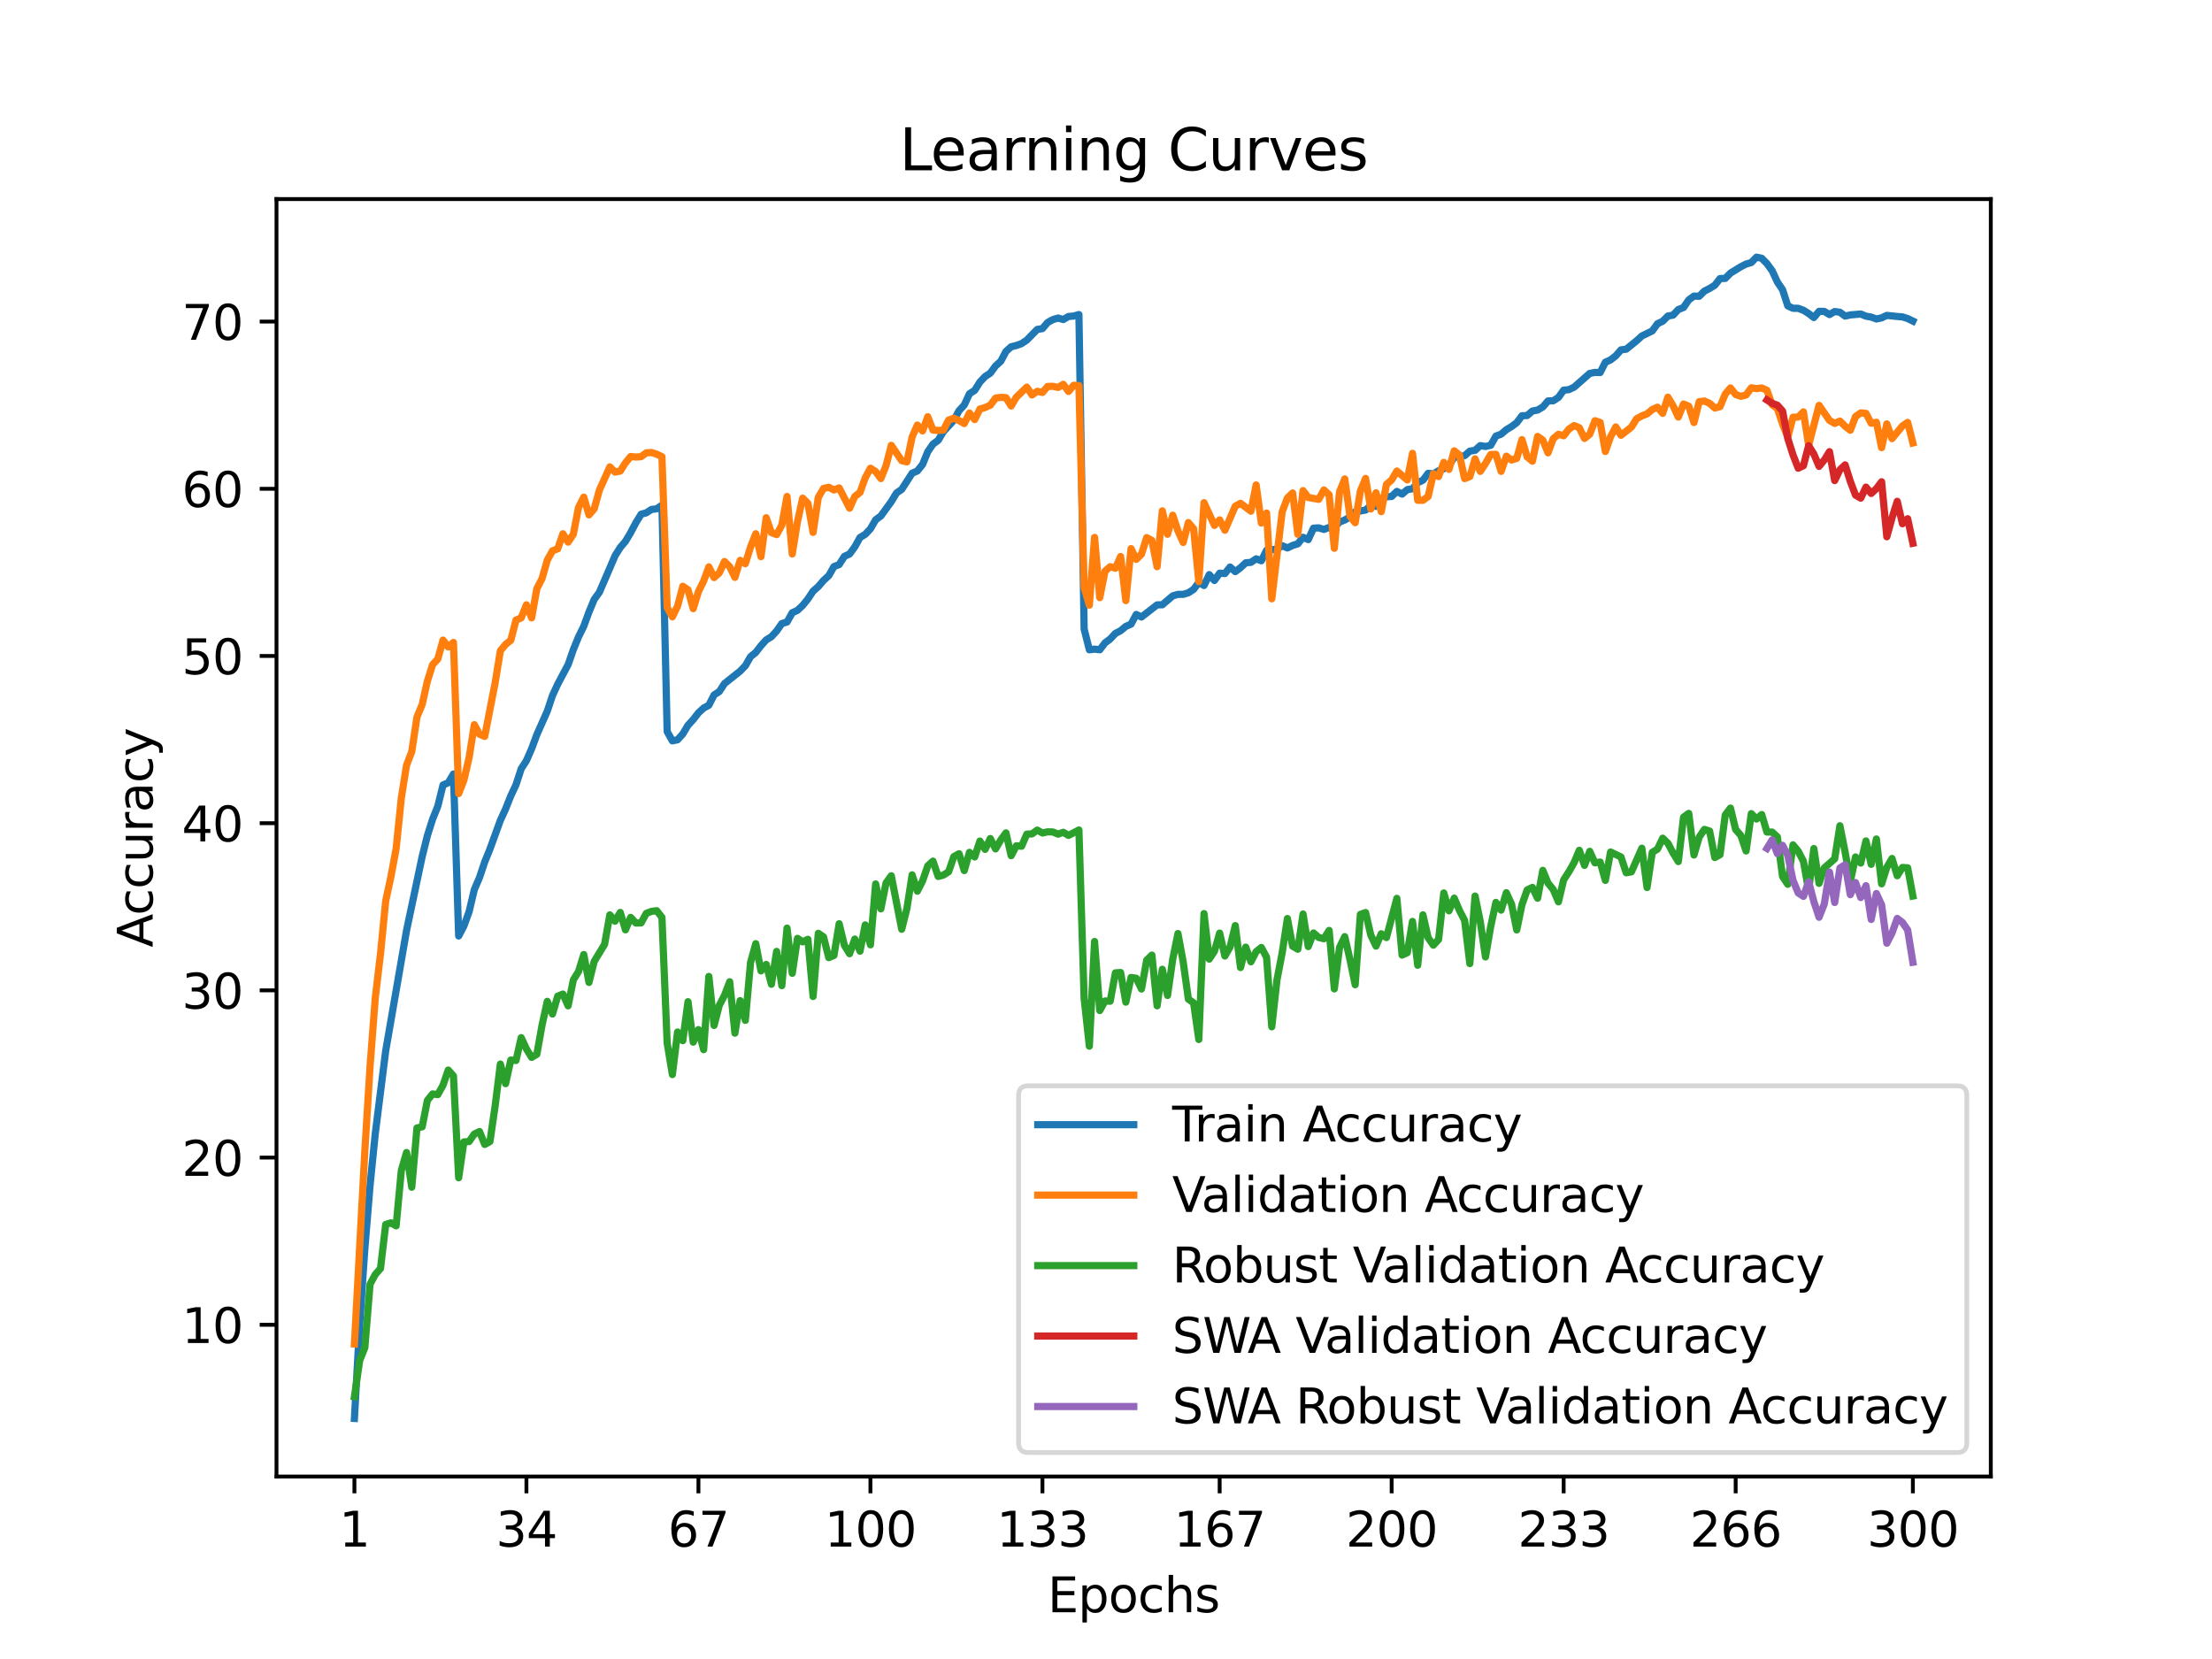 <?xml version="1.0" encoding="utf-8" standalone="no"?>
<!DOCTYPE svg PUBLIC "-//W3C//DTD SVG 1.1//EN"
  "http://www.w3.org/Graphics/SVG/1.1/DTD/svg11.dtd">
<svg xmlns:xlink="http://www.w3.org/1999/xlink" width="460.8pt" height="345.6pt" viewBox="0 0 460.8 345.6" xmlns="http://www.w3.org/2000/svg" version="1.1">
 <defs>
  <style type="text/css">*{stroke-linejoin: round; stroke-linecap: butt}</style>
 </defs>
 <g id="figure_1">
  <g id="patch_1">
   <path d="M 0 345.6 
L 460.8 345.6 
L 460.8 0 
L 0 0 
z
" style="fill: #ffffff"/>
  </g>
  <g id="axes_1">
   <g id="patch_2">
    <path d="M 57.6 307.584 
L 414.72 307.584 
L 414.72 41.472 
L 57.6 41.472 
z
" style="fill: #ffffff"/>
   </g>
   <g id="matplotlib.axis_1">
    <g id="xtick_1">
     <g id="line2d_1">
      <defs>
       <path id="mb202929464" d="M 0 0 
L 0 3.5 
" style="stroke: #000000; stroke-width: 0.8"/>
      </defs>
      <g>
       <use xlink:href="#mb202929464" x="73.833" y="307.584" style="stroke: #000000; stroke-width: 0.8"/>
      </g>
     </g>
     <g id="text_1">
      <!-- 1 -->
      <g transform="translate(70.651 322.182) scale(0.1 -0.1)">
       <defs>
        <path id="DejaVuSans-31" d="M 794 531 
L 1825 531 
L 1825 4091 
L 703 3866 
L 703 4441 
L 1819 4666 
L 2450 4666 
L 2450 531 
L 3481 531 
L 3481 0 
L 794 0 
L 794 531 
z
" transform="scale(0.016)"/>
       </defs>
       <use xlink:href="#DejaVuSans-31"/>
      </g>
     </g>
    </g>
    <g id="xtick_2">
     <g id="line2d_2">
      <g>
       <use xlink:href="#mb202929464" x="109.664" y="307.584" style="stroke: #000000; stroke-width: 0.8"/>
      </g>
     </g>
     <g id="text_2">
      <!-- 34 -->
      <g transform="translate(103.302 322.182) scale(0.1 -0.1)">
       <defs>
        <path id="DejaVuSans-33" d="M 2597 2516 
Q 3050 2419 3304 2112 
Q 3559 1806 3559 1356 
Q 3559 666 3084 287 
Q 2609 -91 1734 -91 
Q 1441 -91 1130 -33 
Q 819 25 488 141 
L 488 750 
Q 750 597 1062 519 
Q 1375 441 1716 441 
Q 2309 441 2620 675 
Q 2931 909 2931 1356 
Q 2931 1769 2642 2001 
Q 2353 2234 1838 2234 
L 1294 2234 
L 1294 2753 
L 1863 2753 
Q 2328 2753 2575 2939 
Q 2822 3125 2822 3475 
Q 2822 3834 2567 4026 
Q 2313 4219 1838 4219 
Q 1578 4219 1281 4162 
Q 984 4106 628 3988 
L 628 4550 
Q 988 4650 1302 4700 
Q 1616 4750 1894 4750 
Q 2613 4750 3031 4423 
Q 3450 4097 3450 3541 
Q 3450 3153 3228 2886 
Q 3006 2619 2597 2516 
z
" transform="scale(0.016)"/>
        <path id="DejaVuSans-34" d="M 2419 4116 
L 825 1625 
L 2419 1625 
L 2419 4116 
z
M 2253 4666 
L 3047 4666 
L 3047 1625 
L 3713 1625 
L 3713 1100 
L 3047 1100 
L 3047 0 
L 2419 0 
L 2419 1100 
L 313 1100 
L 313 1709 
L 2253 4666 
z
" transform="scale(0.016)"/>
       </defs>
       <use xlink:href="#DejaVuSans-33"/>
       <use xlink:href="#DejaVuSans-34" x="63.623"/>
      </g>
     </g>
    </g>
    <g id="xtick_3">
     <g id="line2d_3">
      <g>
       <use xlink:href="#mb202929464" x="145.496" y="307.584" style="stroke: #000000; stroke-width: 0.8"/>
      </g>
     </g>
     <g id="text_3">
      <!-- 67 -->
      <g transform="translate(139.133 322.182) scale(0.1 -0.1)">
       <defs>
        <path id="DejaVuSans-36" d="M 2113 2584 
Q 1688 2584 1439 2293 
Q 1191 2003 1191 1497 
Q 1191 994 1439 701 
Q 1688 409 2113 409 
Q 2538 409 2786 701 
Q 3034 994 3034 1497 
Q 3034 2003 2786 2293 
Q 2538 2584 2113 2584 
z
M 3366 4563 
L 3366 3988 
Q 3128 4100 2886 4159 
Q 2644 4219 2406 4219 
Q 1781 4219 1451 3797 
Q 1122 3375 1075 2522 
Q 1259 2794 1537 2939 
Q 1816 3084 2150 3084 
Q 2853 3084 3261 2657 
Q 3669 2231 3669 1497 
Q 3669 778 3244 343 
Q 2819 -91 2113 -91 
Q 1303 -91 875 529 
Q 447 1150 447 2328 
Q 447 3434 972 4092 
Q 1497 4750 2381 4750 
Q 2619 4750 2861 4703 
Q 3103 4656 3366 4563 
z
" transform="scale(0.016)"/>
        <path id="DejaVuSans-37" d="M 525 4666 
L 3525 4666 
L 3525 4397 
L 1831 0 
L 1172 0 
L 2766 4134 
L 525 4134 
L 525 4666 
z
" transform="scale(0.016)"/>
       </defs>
       <use xlink:href="#DejaVuSans-36"/>
       <use xlink:href="#DejaVuSans-37" x="63.623"/>
      </g>
     </g>
    </g>
    <g id="xtick_4">
     <g id="line2d_4">
      <g>
       <use xlink:href="#mb202929464" x="181.327" y="307.584" style="stroke: #000000; stroke-width: 0.8"/>
      </g>
     </g>
     <g id="text_4">
      <!-- 100 -->
      <g transform="translate(171.783 322.182) scale(0.1 -0.1)">
       <defs>
        <path id="DejaVuSans-30" d="M 2034 4250 
Q 1547 4250 1301 3770 
Q 1056 3291 1056 2328 
Q 1056 1369 1301 889 
Q 1547 409 2034 409 
Q 2525 409 2770 889 
Q 3016 1369 3016 2328 
Q 3016 3291 2770 3770 
Q 2525 4250 2034 4250 
z
M 2034 4750 
Q 2819 4750 3233 4129 
Q 3647 3509 3647 2328 
Q 3647 1150 3233 529 
Q 2819 -91 2034 -91 
Q 1250 -91 836 529 
Q 422 1150 422 2328 
Q 422 3509 836 4129 
Q 1250 4750 2034 4750 
z
" transform="scale(0.016)"/>
       </defs>
       <use xlink:href="#DejaVuSans-31"/>
       <use xlink:href="#DejaVuSans-30" x="63.623"/>
       <use xlink:href="#DejaVuSans-30" x="127.246"/>
      </g>
     </g>
    </g>
    <g id="xtick_5">
     <g id="line2d_5">
      <g>
       <use xlink:href="#mb202929464" x="217.158" y="307.584" style="stroke: #000000; stroke-width: 0.8"/>
      </g>
     </g>
     <g id="text_5">
      <!-- 133 -->
      <g transform="translate(207.615 322.182) scale(0.1 -0.1)">
       <use xlink:href="#DejaVuSans-31"/>
       <use xlink:href="#DejaVuSans-33" x="63.623"/>
       <use xlink:href="#DejaVuSans-33" x="127.246"/>
      </g>
     </g>
    </g>
    <g id="xtick_6">
     <g id="line2d_6">
      <g>
       <use xlink:href="#mb202929464" x="254.076" y="307.584" style="stroke: #000000; stroke-width: 0.8"/>
      </g>
     </g>
     <g id="text_6">
      <!-- 167 -->
      <g transform="translate(244.532 322.182) scale(0.1 -0.1)">
       <use xlink:href="#DejaVuSans-31"/>
       <use xlink:href="#DejaVuSans-36" x="63.623"/>
       <use xlink:href="#DejaVuSans-37" x="127.246"/>
      </g>
     </g>
    </g>
    <g id="xtick_7">
     <g id="line2d_7">
      <g>
       <use xlink:href="#mb202929464" x="289.907" y="307.584" style="stroke: #000000; stroke-width: 0.8"/>
      </g>
     </g>
     <g id="text_7">
      <!-- 200 -->
      <g transform="translate(280.363 322.182) scale(0.1 -0.1)">
       <defs>
        <path id="DejaVuSans-32" d="M 1228 531 
L 3431 531 
L 3431 0 
L 469 0 
L 469 531 
Q 828 903 1448 1529 
Q 2069 2156 2228 2338 
Q 2531 2678 2651 2914 
Q 2772 3150 2772 3378 
Q 2772 3750 2511 3984 
Q 2250 4219 1831 4219 
Q 1534 4219 1204 4116 
Q 875 4013 500 3803 
L 500 4441 
Q 881 4594 1212 4672 
Q 1544 4750 1819 4750 
Q 2544 4750 2975 4387 
Q 3406 4025 3406 3419 
Q 3406 3131 3298 2873 
Q 3191 2616 2906 2266 
Q 2828 2175 2409 1742 
Q 1991 1309 1228 531 
z
" transform="scale(0.016)"/>
       </defs>
       <use xlink:href="#DejaVuSans-32"/>
       <use xlink:href="#DejaVuSans-30" x="63.623"/>
       <use xlink:href="#DejaVuSans-30" x="127.246"/>
      </g>
     </g>
    </g>
    <g id="xtick_8">
     <g id="line2d_8">
      <g>
       <use xlink:href="#mb202929464" x="325.739" y="307.584" style="stroke: #000000; stroke-width: 0.8"/>
      </g>
     </g>
     <g id="text_8">
      <!-- 233 -->
      <g transform="translate(316.195 322.182) scale(0.1 -0.1)">
       <use xlink:href="#DejaVuSans-32"/>
       <use xlink:href="#DejaVuSans-33" x="63.623"/>
       <use xlink:href="#DejaVuSans-33" x="127.246"/>
      </g>
     </g>
    </g>
    <g id="xtick_9">
     <g id="line2d_9">
      <g>
       <use xlink:href="#mb202929464" x="361.57" y="307.584" style="stroke: #000000; stroke-width: 0.8"/>
      </g>
     </g>
     <g id="text_9">
      <!-- 266 -->
      <g transform="translate(352.026 322.182) scale(0.1 -0.1)">
       <use xlink:href="#DejaVuSans-32"/>
       <use xlink:href="#DejaVuSans-36" x="63.623"/>
       <use xlink:href="#DejaVuSans-36" x="127.246"/>
      </g>
     </g>
    </g>
    <g id="xtick_10">
     <g id="line2d_10">
      <g>
       <use xlink:href="#mb202929464" x="398.487" y="307.584" style="stroke: #000000; stroke-width: 0.8"/>
      </g>
     </g>
     <g id="text_10">
      <!-- 300 -->
      <g transform="translate(388.944 322.182) scale(0.1 -0.1)">
       <use xlink:href="#DejaVuSans-33"/>
       <use xlink:href="#DejaVuSans-30" x="63.623"/>
       <use xlink:href="#DejaVuSans-30" x="127.246"/>
      </g>
     </g>
    </g>
    <g id="text_11">
     <!-- Epochs -->
     <g transform="translate(218.244 335.861) scale(0.1 -0.1)">
      <defs>
       <path id="DejaVuSans-45" d="M 628 4666 
L 3578 4666 
L 3578 4134 
L 1259 4134 
L 1259 2753 
L 3481 2753 
L 3481 2222 
L 1259 2222 
L 1259 531 
L 3634 531 
L 3634 0 
L 628 0 
L 628 4666 
z
" transform="scale(0.016)"/>
       <path id="DejaVuSans-70" d="M 1159 525 
L 1159 -1331 
L 581 -1331 
L 581 3500 
L 1159 3500 
L 1159 2969 
Q 1341 3281 1617 3432 
Q 1894 3584 2278 3584 
Q 2916 3584 3314 3078 
Q 3713 2572 3713 1747 
Q 3713 922 3314 415 
Q 2916 -91 2278 -91 
Q 1894 -91 1617 61 
Q 1341 213 1159 525 
z
M 3116 1747 
Q 3116 2381 2855 2742 
Q 2594 3103 2138 3103 
Q 1681 3103 1420 2742 
Q 1159 2381 1159 1747 
Q 1159 1113 1420 752 
Q 1681 391 2138 391 
Q 2594 391 2855 752 
Q 3116 1113 3116 1747 
z
" transform="scale(0.016)"/>
       <path id="DejaVuSans-6f" d="M 1959 3097 
Q 1497 3097 1228 2736 
Q 959 2375 959 1747 
Q 959 1119 1226 758 
Q 1494 397 1959 397 
Q 2419 397 2687 759 
Q 2956 1122 2956 1747 
Q 2956 2369 2687 2733 
Q 2419 3097 1959 3097 
z
M 1959 3584 
Q 2709 3584 3137 3096 
Q 3566 2609 3566 1747 
Q 3566 888 3137 398 
Q 2709 -91 1959 -91 
Q 1206 -91 779 398 
Q 353 888 353 1747 
Q 353 2609 779 3096 
Q 1206 3584 1959 3584 
z
" transform="scale(0.016)"/>
       <path id="DejaVuSans-63" d="M 3122 3366 
L 3122 2828 
Q 2878 2963 2633 3030 
Q 2388 3097 2138 3097 
Q 1578 3097 1268 2742 
Q 959 2388 959 1747 
Q 959 1106 1268 751 
Q 1578 397 2138 397 
Q 2388 397 2633 464 
Q 2878 531 3122 666 
L 3122 134 
Q 2881 22 2623 -34 
Q 2366 -91 2075 -91 
Q 1284 -91 818 406 
Q 353 903 353 1747 
Q 353 2603 823 3093 
Q 1294 3584 2113 3584 
Q 2378 3584 2631 3529 
Q 2884 3475 3122 3366 
z
" transform="scale(0.016)"/>
       <path id="DejaVuSans-68" d="M 3513 2113 
L 3513 0 
L 2938 0 
L 2938 2094 
Q 2938 2591 2744 2837 
Q 2550 3084 2163 3084 
Q 1697 3084 1428 2787 
Q 1159 2491 1159 1978 
L 1159 0 
L 581 0 
L 581 4863 
L 1159 4863 
L 1159 2956 
Q 1366 3272 1645 3428 
Q 1925 3584 2291 3584 
Q 2894 3584 3203 3211 
Q 3513 2838 3513 2113 
z
" transform="scale(0.016)"/>
       <path id="DejaVuSans-73" d="M 2834 3397 
L 2834 2853 
Q 2591 2978 2328 3040 
Q 2066 3103 1784 3103 
Q 1356 3103 1142 2972 
Q 928 2841 928 2578 
Q 928 2378 1081 2264 
Q 1234 2150 1697 2047 
L 1894 2003 
Q 2506 1872 2764 1633 
Q 3022 1394 3022 966 
Q 3022 478 2636 193 
Q 2250 -91 1575 -91 
Q 1294 -91 989 -36 
Q 684 19 347 128 
L 347 722 
Q 666 556 975 473 
Q 1284 391 1588 391 
Q 1994 391 2212 530 
Q 2431 669 2431 922 
Q 2431 1156 2273 1281 
Q 2116 1406 1581 1522 
L 1381 1569 
Q 847 1681 609 1914 
Q 372 2147 372 2553 
Q 372 3047 722 3315 
Q 1072 3584 1716 3584 
Q 2034 3584 2315 3537 
Q 2597 3491 2834 3397 
z
" transform="scale(0.016)"/>
      </defs>
      <use xlink:href="#DejaVuSans-45"/>
      <use xlink:href="#DejaVuSans-70" x="63.184"/>
      <use xlink:href="#DejaVuSans-6f" x="126.66"/>
      <use xlink:href="#DejaVuSans-63" x="187.842"/>
      <use xlink:href="#DejaVuSans-68" x="242.822"/>
      <use xlink:href="#DejaVuSans-73" x="306.201"/>
     </g>
    </g>
   </g>
   <g id="matplotlib.axis_2">
    <g id="ytick_1">
     <g id="line2d_11">
      <defs>
       <path id="mdf75dad3d9" d="M 0 0 
L -3.5 0 
" style="stroke: #000000; stroke-width: 0.8"/>
      </defs>
      <g>
       <use xlink:href="#mdf75dad3d9" x="57.6" y="275.976" style="stroke: #000000; stroke-width: 0.8"/>
      </g>
     </g>
     <g id="text_12">
      <!-- 10 -->
      <g transform="translate(37.875 279.775) scale(0.1 -0.1)">
       <use xlink:href="#DejaVuSans-31"/>
       <use xlink:href="#DejaVuSans-30" x="63.623"/>
      </g>
     </g>
    </g>
    <g id="ytick_2">
     <g id="line2d_12">
      <g>
       <use xlink:href="#mdf75dad3d9" x="57.6" y="241.145" style="stroke: #000000; stroke-width: 0.8"/>
      </g>
     </g>
     <g id="text_13">
      <!-- 20 -->
      <g transform="translate(37.875 244.944) scale(0.1 -0.1)">
       <use xlink:href="#DejaVuSans-32"/>
       <use xlink:href="#DejaVuSans-30" x="63.623"/>
      </g>
     </g>
    </g>
    <g id="ytick_3">
     <g id="line2d_13">
      <g>
       <use xlink:href="#mdf75dad3d9" x="57.6" y="206.314" style="stroke: #000000; stroke-width: 0.8"/>
      </g>
     </g>
     <g id="text_14">
      <!-- 30 -->
      <g transform="translate(37.875 210.114) scale(0.1 -0.1)">
       <use xlink:href="#DejaVuSans-33"/>
       <use xlink:href="#DejaVuSans-30" x="63.623"/>
      </g>
     </g>
    </g>
    <g id="ytick_4">
     <g id="line2d_14">
      <g>
       <use xlink:href="#mdf75dad3d9" x="57.6" y="171.484" style="stroke: #000000; stroke-width: 0.8"/>
      </g>
     </g>
     <g id="text_15">
      <!-- 40 -->
      <g transform="translate(37.875 175.283) scale(0.1 -0.1)">
       <use xlink:href="#DejaVuSans-34"/>
       <use xlink:href="#DejaVuSans-30" x="63.623"/>
      </g>
     </g>
    </g>
    <g id="ytick_5">
     <g id="line2d_15">
      <g>
       <use xlink:href="#mdf75dad3d9" x="57.6" y="136.653" style="stroke: #000000; stroke-width: 0.8"/>
      </g>
     </g>
     <g id="text_16">
      <!-- 50 -->
      <g transform="translate(37.875 140.452) scale(0.1 -0.1)">
       <defs>
        <path id="DejaVuSans-35" d="M 691 4666 
L 3169 4666 
L 3169 4134 
L 1269 4134 
L 1269 2991 
Q 1406 3038 1543 3061 
Q 1681 3084 1819 3084 
Q 2600 3084 3056 2656 
Q 3513 2228 3513 1497 
Q 3513 744 3044 326 
Q 2575 -91 1722 -91 
Q 1428 -91 1123 -41 
Q 819 9 494 109 
L 494 744 
Q 775 591 1075 516 
Q 1375 441 1709 441 
Q 2250 441 2565 725 
Q 2881 1009 2881 1497 
Q 2881 1984 2565 2268 
Q 2250 2553 1709 2553 
Q 1456 2553 1204 2497 
Q 953 2441 691 2322 
L 691 4666 
z
" transform="scale(0.016)"/>
       </defs>
       <use xlink:href="#DejaVuSans-35"/>
       <use xlink:href="#DejaVuSans-30" x="63.623"/>
      </g>
     </g>
    </g>
    <g id="ytick_6">
     <g id="line2d_16">
      <g>
       <use xlink:href="#mdf75dad3d9" x="57.6" y="101.822" style="stroke: #000000; stroke-width: 0.8"/>
      </g>
     </g>
     <g id="text_17">
      <!-- 60 -->
      <g transform="translate(37.875 105.622) scale(0.1 -0.1)">
       <use xlink:href="#DejaVuSans-36"/>
       <use xlink:href="#DejaVuSans-30" x="63.623"/>
      </g>
     </g>
    </g>
    <g id="ytick_7">
     <g id="line2d_17">
      <g>
       <use xlink:href="#mdf75dad3d9" x="57.6" y="66.992" style="stroke: #000000; stroke-width: 0.8"/>
      </g>
     </g>
     <g id="text_18">
      <!-- 70 -->
      <g transform="translate(37.875 70.791) scale(0.1 -0.1)">
       <use xlink:href="#DejaVuSans-37"/>
       <use xlink:href="#DejaVuSans-30" x="63.623"/>
      </g>
     </g>
    </g>
    <g id="text_19">
     <!-- Accuracy -->
     <g transform="translate(31.795 197.356) rotate(-90) scale(0.1 -0.1)">
      <defs>
       <path id="DejaVuSans-41" d="M 2188 4044 
L 1331 1722 
L 3047 1722 
L 2188 4044 
z
M 1831 4666 
L 2547 4666 
L 4325 0 
L 3669 0 
L 3244 1197 
L 1141 1197 
L 716 0 
L 50 0 
L 1831 4666 
z
" transform="scale(0.016)"/>
       <path id="DejaVuSans-75" d="M 544 1381 
L 544 3500 
L 1119 3500 
L 1119 1403 
Q 1119 906 1312 657 
Q 1506 409 1894 409 
Q 2359 409 2629 706 
Q 2900 1003 2900 1516 
L 2900 3500 
L 3475 3500 
L 3475 0 
L 2900 0 
L 2900 538 
Q 2691 219 2414 64 
Q 2138 -91 1772 -91 
Q 1169 -91 856 284 
Q 544 659 544 1381 
z
M 1991 3584 
L 1991 3584 
z
" transform="scale(0.016)"/>
       <path id="DejaVuSans-72" d="M 2631 2963 
Q 2534 3019 2420 3045 
Q 2306 3072 2169 3072 
Q 1681 3072 1420 2755 
Q 1159 2438 1159 1844 
L 1159 0 
L 581 0 
L 581 3500 
L 1159 3500 
L 1159 2956 
Q 1341 3275 1631 3429 
Q 1922 3584 2338 3584 
Q 2397 3584 2469 3576 
Q 2541 3569 2628 3553 
L 2631 2963 
z
" transform="scale(0.016)"/>
       <path id="DejaVuSans-61" d="M 2194 1759 
Q 1497 1759 1228 1600 
Q 959 1441 959 1056 
Q 959 750 1161 570 
Q 1363 391 1709 391 
Q 2188 391 2477 730 
Q 2766 1069 2766 1631 
L 2766 1759 
L 2194 1759 
z
M 3341 1997 
L 3341 0 
L 2766 0 
L 2766 531 
Q 2569 213 2275 61 
Q 1981 -91 1556 -91 
Q 1019 -91 701 211 
Q 384 513 384 1019 
Q 384 1609 779 1909 
Q 1175 2209 1959 2209 
L 2766 2209 
L 2766 2266 
Q 2766 2663 2505 2880 
Q 2244 3097 1772 3097 
Q 1472 3097 1187 3025 
Q 903 2953 641 2809 
L 641 3341 
Q 956 3463 1253 3523 
Q 1550 3584 1831 3584 
Q 2591 3584 2966 3190 
Q 3341 2797 3341 1997 
z
" transform="scale(0.016)"/>
       <path id="DejaVuSans-79" d="M 2059 -325 
Q 1816 -950 1584 -1140 
Q 1353 -1331 966 -1331 
L 506 -1331 
L 506 -850 
L 844 -850 
Q 1081 -850 1212 -737 
Q 1344 -625 1503 -206 
L 1606 56 
L 191 3500 
L 800 3500 
L 1894 763 
L 2988 3500 
L 3597 3500 
L 2059 -325 
z
" transform="scale(0.016)"/>
      </defs>
      <use xlink:href="#DejaVuSans-41"/>
      <use xlink:href="#DejaVuSans-63" x="66.658"/>
      <use xlink:href="#DejaVuSans-63" x="121.639"/>
      <use xlink:href="#DejaVuSans-75" x="176.619"/>
      <use xlink:href="#DejaVuSans-72" x="239.998"/>
      <use xlink:href="#DejaVuSans-61" x="281.111"/>
      <use xlink:href="#DejaVuSans-63" x="342.391"/>
      <use xlink:href="#DejaVuSans-79" x="397.371"/>
     </g>
    </g>
   </g>
   <g id="line2d_18">
    <path d="M 73.833 295.488 
L 74.919 275.986 
L 76.004 260.131 
L 77.09 246.951 
L 78.176 236.143 
L 80.348 218.906 
L 84.691 193.824 
L 87.948 178.429 
L 89.034 174.075 
L 90.12 170.644 
L 91.206 167.938 
L 92.291 163.528 
L 93.377 163.062 
L 94.463 161.237 
L 95.549 194.984 
L 96.635 192.915 
L 97.72 189.92 
L 98.806 185.326 
L 99.892 182.797 
L 100.978 179.551 
L 102.064 176.876 
L 104.235 170.899 
L 105.321 168.523 
L 106.407 165.785 
L 107.493 163.473 
L 108.578 160.139 
L 109.664 158.457 
L 110.75 155.97 
L 111.836 153.037 
L 114.007 148.147 
L 115.093 144.887 
L 116.179 142.536 
L 118.351 138.45 
L 119.436 135.333 
L 120.522 132.665 
L 121.608 130.46 
L 122.694 127.5 
L 123.78 124.873 
L 124.865 123.376 
L 127.037 118.329 
L 128.123 115.783 
L 129.209 114.045 
L 130.294 112.777 
L 131.38 110.945 
L 132.466 108.89 
L 133.552 107.127 
L 134.638 106.824 
L 135.723 106.128 
L 136.809 105.992 
L 137.895 105.239 
L 138.981 152.397 
L 140.067 154.337 
L 141.152 154.103 
L 142.238 152.891 
L 143.324 151.08 
L 144.41 149.903 
L 145.496 148.496 
L 146.581 147.503 
L 147.667 146.911 
L 148.753 144.772 
L 149.839 144.065 
L 150.925 142.404 
L 154.182 139.809 
L 155.268 138.687 
L 156.354 136.803 
L 157.439 135.915 
L 158.525 134.508 
L 159.611 133.309 
L 160.697 132.641 
L 161.783 131.449 
L 162.868 129.899 
L 163.954 129.576 
L 165.04 127.646 
L 166.126 127.148 
L 167.212 126.12 
L 168.297 124.786 
L 169.383 123.142 
L 170.469 122.191 
L 171.555 120.92 
L 172.641 119.924 
L 173.726 118.029 
L 174.812 117.608 
L 175.898 115.904 
L 176.984 115.406 
L 178.07 113.926 
L 179.155 111.976 
L 180.241 111.314 
L 181.327 110.164 
L 182.413 108.284 
L 183.499 107.489 
L 185.67 104.497 
L 186.756 102.7 
L 187.842 101.951 
L 190.013 98.576 
L 191.099 98.113 
L 192.185 96.758 
L 193.271 94.104 
L 194.357 92.519 
L 195.442 91.718 
L 196.528 89.917 
L 198.7 87.545 
L 199.786 85.546 
L 200.871 84.376 
L 201.957 82.025 
L 203.043 81.325 
L 204.129 79.59 
L 205.215 78.434 
L 206.3 77.73 
L 207.386 76.239 
L 208.472 75.268 
L 209.558 73.216 
L 210.644 72.234 
L 211.729 71.969 
L 212.815 71.579 
L 213.901 70.851 
L 216.073 68.625 
L 217.158 68.455 
L 218.244 67.176 
L 219.33 66.581 
L 220.416 66.253 
L 221.502 66.57 
L 222.587 65.929 
L 223.673 65.839 
L 224.759 65.525 
L 225.845 131.056 
L 226.931 135.361 
L 228.016 135.229 
L 229.102 135.361 
L 230.188 133.926 
L 231.274 133.118 
L 232.36 131.954 
L 233.445 131.383 
L 234.531 130.485 
L 235.617 130.018 
L 236.703 128.005 
L 237.789 128.538 
L 241.046 126.005 
L 242.132 125.988 
L 244.304 124.128 
L 245.389 123.818 
L 246.475 123.818 
L 247.561 123.487 
L 248.647 122.784 
L 249.733 121.335 
L 250.818 121.972 
L 251.904 119.705 
L 252.99 120.927 
L 254.076 119.401 
L 255.162 119.485 
L 256.247 118.123 
L 257.333 119.081 
L 258.419 118.263 
L 259.505 117.242 
L 260.591 117.144 
L 261.676 116.416 
L 262.762 116.817 
L 263.848 114.637 
L 266.02 114.396 
L 267.105 113.675 
L 268.191 114.149 
L 269.277 113.627 
L 270.363 113.282 
L 271.449 111.927 
L 272.534 112.411 
L 273.62 110.032 
L 274.706 109.959 
L 275.792 110.29 
L 276.878 109.875 
L 277.963 109.973 
L 279.049 108.747 
L 280.135 108.329 
L 281.221 107.709 
L 282.307 106.64 
L 284.478 106.253 
L 285.564 105.292 
L 286.65 105.48 
L 287.736 103.884 
L 288.821 103.484 
L 289.907 103.421 
L 290.993 102.369 
L 292.079 102.93 
L 293.165 102 
L 294.25 101.819 
L 295.336 100.551 
L 296.422 100.039 
L 297.508 98.601 
L 298.594 98.722 
L 299.679 98.068 
L 300.765 97.65 
L 301.851 97.026 
L 302.937 95.212 
L 304.023 95.173 
L 305.108 94.919 
L 306.194 93.975 
L 307.28 93.811 
L 308.366 92.826 
L 309.452 93.01 
L 310.537 92.766 
L 311.623 90.844 
L 312.709 90.447 
L 313.795 89.517 
L 314.881 88.862 
L 315.966 88.057 
L 317.052 86.612 
L 318.138 86.563 
L 319.224 85.626 
L 320.31 85.424 
L 321.395 84.78 
L 322.481 83.519 
L 323.567 83.488 
L 324.653 82.787 
L 325.739 81.276 
L 326.824 81.171 
L 327.91 80.656 
L 331.168 77.793 
L 332.253 77.577 
L 333.339 77.608 
L 334.425 75.463 
L 335.511 74.971 
L 336.597 74.122 
L 337.682 72.882 
L 338.768 72.749 
L 340.94 70.987 
L 342.026 69.994 
L 344.197 68.935 
L 345.283 67.441 
L 346.369 66.922 
L 347.455 65.835 
L 348.54 65.64 
L 349.626 64.48 
L 350.712 64.056 
L 351.798 62.471 
L 352.884 61.68 
L 353.969 61.722 
L 355.055 60.639 
L 356.141 60.095 
L 357.227 59.423 
L 358.313 58.023 
L 359.398 57.998 
L 360.484 56.894 
L 362.656 55.56 
L 363.742 55.01 
L 364.827 54.697 
L 365.913 53.568 
L 366.999 53.801 
L 368.085 54.902 
L 369.171 56.396 
L 370.256 58.74 
L 371.342 60.356 
L 372.428 63.714 
L 373.514 64.223 
L 374.6 64.223 
L 375.685 64.63 
L 376.771 65.309 
L 377.857 66.149 
L 378.943 64.857 
L 380.029 64.871 
L 381.114 65.532 
L 382.2 64.895 
L 383.286 65.045 
L 384.372 65.846 
L 385.458 65.602 
L 387.629 65.417 
L 388.715 65.863 
L 389.801 66.055 
L 390.887 66.452 
L 391.972 66.219 
L 393.058 65.7 
L 395.23 65.929 
L 396.316 66.013 
L 397.401 66.358 
L 398.487 66.887 
L 398.487 66.887 
" clip-path="url(#p8f0f753bae)" style="fill: none; stroke: #1f77b4; stroke-width: 1.5; stroke-linecap: square"/>
   </g>
   <g id="line2d_19">
    <path d="M 73.833 279.981 
L 76.004 239.717 
L 77.09 222.128 
L 78.176 207.882 
L 79.262 198.721 
L 80.348 187.68 
L 81.433 182.63 
L 82.519 176.813 
L 83.605 166.224 
L 84.691 159.398 
L 85.777 156.576 
L 86.862 149.366 
L 87.948 146.754 
L 89.034 141.878 
L 90.12 138.464 
L 91.206 137.28 
L 92.291 133.344 
L 93.377 134.772 
L 94.463 133.832 
L 95.549 165.319 
L 96.635 162.532 
L 97.72 157.83 
L 98.806 150.969 
L 99.892 152.954 
L 100.978 153.407 
L 103.149 142.226 
L 104.235 135.573 
L 105.321 134.25 
L 106.407 133.379 
L 107.493 129.165 
L 108.578 128.712 
L 109.664 125.995 
L 110.75 128.712 
L 111.836 122.616 
L 112.922 120.527 
L 114.007 116.695 
L 115.093 114.745 
L 116.179 114.327 
L 117.265 111.192 
L 118.351 112.933 
L 119.436 111.296 
L 120.522 105.689 
L 121.608 103.564 
L 122.694 107.256 
L 123.78 106.002 
L 124.865 102.101 
L 127.037 97.26 
L 128.123 98.339 
L 129.209 98.13 
L 130.294 96.424 
L 131.38 95.1 
L 132.466 95.205 
L 133.552 95.135 
L 134.638 94.334 
L 135.723 94.264 
L 136.809 94.612 
L 137.895 95.135 
L 138.981 126.552 
L 140.067 128.503 
L 141.152 126.274 
L 142.238 122.129 
L 143.324 122.86 
L 144.41 126.796 
L 145.496 123.243 
L 146.581 121.049 
L 147.667 118.088 
L 148.753 120.318 
L 149.839 119.342 
L 150.925 116.974 
L 152.01 118.054 
L 153.096 120.283 
L 154.182 116.73 
L 155.268 117.427 
L 156.354 113.944 
L 157.439 111.192 
L 158.525 115.964 
L 159.611 107.848 
L 160.697 110.948 
L 161.783 111.366 
L 162.868 109.381 
L 163.954 103.425 
L 165.04 115.406 
L 166.126 108.684 
L 167.212 103.773 
L 168.297 104.853 
L 169.383 110.913 
L 170.469 103.599 
L 171.555 101.753 
L 172.641 101.509 
L 173.726 102.066 
L 174.812 101.648 
L 176.984 105.863 
L 178.07 103.425 
L 179.155 102.589 
L 180.241 99.558 
L 181.327 97.538 
L 182.413 98.235 
L 183.499 99.698 
L 184.584 96.981 
L 185.67 92.766 
L 187.842 95.971 
L 188.928 96.215 
L 190.013 91.025 
L 191.099 88.552 
L 192.185 89.771 
L 193.271 86.81 
L 194.357 89.597 
L 195.442 89.667 
L 196.528 89.597 
L 197.614 87.507 
L 198.7 87.124 
L 199.786 87.612 
L 200.871 88.238 
L 201.957 86.044 
L 203.043 87.403 
L 204.129 85.208 
L 205.215 84.895 
L 206.3 84.407 
L 207.386 82.944 
L 208.472 82.77 
L 209.558 82.84 
L 210.644 84.581 
L 211.729 82.735 
L 213.901 80.645 
L 214.987 82.282 
L 216.073 81.516 
L 217.158 81.76 
L 218.244 80.506 
L 219.33 80.471 
L 220.416 80.715 
L 221.502 80.053 
L 222.587 81.551 
L 223.673 80.262 
L 224.759 80.332 
L 225.845 122.373 
L 226.931 126.065 
L 228.016 111.958 
L 229.102 124.497 
L 230.188 118.994 
L 231.274 118.054 
L 232.36 118.367 
L 233.445 115.929 
L 234.531 125.124 
L 235.617 114.292 
L 236.703 116.521 
L 237.789 115.441 
L 238.875 111.993 
L 239.96 112.585 
L 241.046 118.054 
L 242.132 106.42 
L 243.218 111.296 
L 244.304 107.326 
L 245.389 110.6 
L 246.475 113.003 
L 247.561 108.858 
L 248.647 110.147 
L 249.733 121.153 
L 250.818 104.713 
L 252.99 109.45 
L 254.076 108.301 
L 255.162 110.46 
L 257.333 105.445 
L 258.419 104.853 
L 260.591 106.49 
L 261.676 101.021 
L 262.762 108.963 
L 263.848 106.873 
L 264.934 124.741 
L 267.105 106.594 
L 268.191 103.738 
L 269.277 102.693 
L 270.363 111.296 
L 271.449 102.206 
L 272.534 103.634 
L 274.706 104.017 
L 275.792 102.066 
L 276.878 103.076 
L 277.963 114.222 
L 279.049 102.449 
L 280.135 99.767 
L 281.221 107.535 
L 282.307 108.893 
L 283.392 102.275 
L 284.478 99.663 
L 285.564 106.037 
L 286.65 102.658 
L 287.736 106.594 
L 288.821 100.917 
L 289.907 99.976 
L 290.993 98.13 
L 293.165 99.976 
L 294.25 94.438 
L 295.336 104.226 
L 296.422 104.226 
L 297.508 103.425 
L 298.594 98.688 
L 299.679 99.28 
L 300.765 96.319 
L 301.851 97.782 
L 302.937 93.916 
L 304.023 94.787 
L 305.108 99.698 
L 306.194 99.28 
L 307.28 95.588 
L 308.366 98.2 
L 309.452 96.563 
L 310.537 94.682 
L 311.623 94.647 
L 312.709 98.2 
L 313.795 95.03 
L 314.881 95.832 
L 315.966 95.483 
L 317.052 91.582 
L 318.138 95.17 
L 319.224 96.075 
L 320.31 90.92 
L 321.395 91.687 
L 322.481 94.334 
L 323.567 91.373 
L 324.653 90.468 
L 325.739 90.781 
L 326.824 89.388 
L 327.91 88.656 
L 328.996 89.109 
L 330.082 91.338 
L 331.168 90.468 
L 332.253 87.646 
L 333.339 87.995 
L 334.425 94.055 
L 335.511 90.99 
L 336.597 88.935 
L 337.682 90.677 
L 339.854 88.97 
L 340.94 87.228 
L 342.026 86.636 
L 343.111 86.218 
L 344.197 85.313 
L 345.283 84.825 
L 346.369 86.114 
L 347.455 82.735 
L 348.54 84.546 
L 349.626 86.88 
L 350.712 84.163 
L 351.798 84.616 
L 352.884 88.029 
L 353.969 83.676 
L 355.055 83.536 
L 356.141 84.024 
L 357.227 84.999 
L 358.313 84.721 
L 359.398 82.108 
L 360.484 80.82 
L 361.57 82.178 
L 362.656 82.561 
L 363.742 82.282 
L 364.827 80.785 
L 365.913 80.959 
L 366.999 80.82 
L 368.085 81.307 
L 369.171 84.303 
L 370.256 85.104 
L 371.342 88.343 
L 372.428 91.06 
L 373.514 86.915 
L 374.6 86.88 
L 375.685 85.8 
L 376.771 92.732 
L 378.943 84.442 
L 381.114 87.577 
L 382.2 88.204 
L 383.286 87.716 
L 384.372 88.796 
L 385.458 89.632 
L 386.543 86.776 
L 387.629 86.009 
L 388.715 86.114 
L 389.801 88.169 
L 390.887 87.96 
L 391.972 93.254 
L 393.058 88.308 
L 394.144 91.373 
L 396.316 88.726 
L 397.401 87.995 
L 398.487 92.279 
L 398.487 92.279 
" clip-path="url(#p8f0f753bae)" style="fill: none; stroke: #ff7f0e; stroke-width: 1.5; stroke-linecap: square"/>
   </g>
   <g id="line2d_20">
    <path d="M 73.833 290.965 
L 74.919 283.446 
L 76.004 280.732 
L 77.09 267.52 
L 78.176 265.503 
L 79.262 264.254 
L 80.348 255.077 
L 81.433 254.741 
L 82.519 255.366 
L 83.605 243.812 
L 84.691 240.088 
L 85.777 247.319 
L 86.862 234.972 
L 87.948 234.732 
L 89.034 229.231 
L 90.12 227.885 
L 91.206 228.03 
L 92.291 226.06 
L 93.377 222.913 
L 94.463 224.138 
L 95.549 245.349 
L 96.635 237.878 
L 97.72 237.806 
L 98.806 236.245 
L 99.892 235.716 
L 100.978 238.407 
L 102.064 237.806 
L 103.149 230.384 
L 104.235 221.664 
L 105.321 225.748 
L 106.407 220.823 
L 107.493 220.919 
L 108.578 216.163 
L 109.664 218.517 
L 110.75 220.271 
L 111.836 219.622 
L 112.922 213.545 
L 114.007 208.596 
L 115.093 211.239 
L 116.179 207.516 
L 117.265 207.083 
L 118.351 209.533 
L 119.436 204.129 
L 120.522 202.375 
L 121.608 198.844 
L 122.694 204.657 
L 123.78 200.285 
L 125.951 196.706 
L 127.037 190.581 
L 128.123 191.902 
L 129.209 190.076 
L 130.294 193.703 
L 131.38 191.109 
L 132.466 192.286 
L 133.552 192.262 
L 134.638 190.268 
L 135.723 189.86 
L 136.809 189.716 
L 137.895 191.109 
L 138.981 217.268 
L 140.067 223.85 
L 141.152 214.986 
L 142.238 216.788 
L 143.324 208.669 
L 144.41 217.1 
L 145.496 214.482 
L 146.581 218.661 
L 147.667 203.408 
L 148.753 213.617 
L 149.839 209.437 
L 150.925 207.347 
L 152.01 204.513 
L 153.096 215.226 
L 154.182 208.452 
L 155.268 212.56 
L 156.354 200.501 
L 157.439 196.586 
L 158.525 202.255 
L 159.611 200.91 
L 160.697 205.041 
L 161.783 198.195 
L 162.868 205.33 
L 163.954 193.343 
L 165.04 202.759 
L 166.126 195.481 
L 167.212 196.202 
L 168.297 195.673 
L 169.383 207.588 
L 170.469 194.424 
L 171.555 195.169 
L 172.641 199.492 
L 173.726 199.036 
L 174.812 192.43 
L 175.898 196.922 
L 176.984 198.676 
L 178.07 195.625 
L 179.155 198.147 
L 180.241 192.67 
L 181.327 196.826 
L 182.413 184.143 
L 183.499 189.332 
L 184.584 183.927 
L 185.67 182.437 
L 187.842 193.583 
L 188.928 189.235 
L 190.013 182.245 
L 191.099 185.656 
L 192.185 183.518 
L 193.271 180.372 
L 194.357 179.387 
L 195.442 182.582 
L 196.528 182.293 
L 197.614 181.597 
L 198.7 178.45 
L 199.786 177.849 
L 200.871 181.356 
L 201.957 177.561 
L 203.043 178.522 
L 204.129 175.207 
L 205.215 176.937 
L 206.3 174.679 
L 207.386 176.841 
L 208.472 174.991 
L 209.558 173.502 
L 210.644 178.258 
L 211.729 176.192 
L 212.815 176.288 
L 213.901 173.766 
L 214.987 173.718 
L 216.073 172.925 
L 217.158 173.526 
L 218.244 173.285 
L 219.33 173.309 
L 220.416 173.766 
L 221.502 173.381 
L 222.587 174.03 
L 224.759 172.901 
L 225.845 207.972 
L 226.931 217.941 
L 228.016 196.13 
L 229.102 210.518 
L 230.188 208.524 
L 231.274 208.572 
L 232.36 202.663 
L 233.445 202.591 
L 234.531 208.765 
L 235.617 203.624 
L 236.703 203.792 
L 237.789 206.026 
L 238.875 200.021 
L 239.96 198.964 
L 241.046 209.533 
L 242.132 201.919 
L 243.218 207.371 
L 244.304 199.805 
L 245.389 194.472 
L 246.475 200.357 
L 247.561 208.14 
L 248.647 208.909 
L 249.733 216.547 
L 250.818 190.316 
L 251.904 199.805 
L 252.99 198.147 
L 254.076 194.376 
L 255.162 199.156 
L 256.247 197.259 
L 257.333 192.815 
L 258.419 201.558 
L 259.505 197.307 
L 260.591 200.357 
L 261.676 198.243 
L 262.762 197.379 
L 263.848 199.42 
L 264.934 213.905 
L 266.02 204.105 
L 267.105 198.46 
L 268.191 191.349 
L 269.277 197.114 
L 270.363 197.739 
L 271.449 190.412 
L 272.534 197.186 
L 273.62 194.352 
L 274.706 195.289 
L 275.792 195.553 
L 276.878 193.823 
L 277.963 206.002 
L 279.049 197.379 
L 280.135 195.121 
L 281.221 199.877 
L 282.307 205.137 
L 283.392 190.485 
L 284.478 190.1 
L 285.564 194.808 
L 286.65 197.09 
L 287.736 194.52 
L 288.821 195.313 
L 290.993 187.146 
L 292.079 198.964 
L 293.165 198.46 
L 294.25 191.95 
L 295.336 201.078 
L 296.422 190.581 
L 297.508 195.361 
L 298.594 196.898 
L 299.679 195.721 
L 300.765 186.017 
L 301.851 189.74 
L 302.937 187.098 
L 304.023 189.644 
L 305.108 191.734 
L 306.194 200.742 
L 307.28 186.665 
L 308.366 191.974 
L 309.452 199.348 
L 310.537 193.031 
L 311.623 187.986 
L 312.709 189.596 
L 313.795 185.969 
L 314.881 188.347 
L 315.966 193.727 
L 317.052 188.467 
L 318.138 185.392 
L 319.224 184.864 
L 320.31 187.122 
L 321.395 181.308 
L 322.481 183.975 
L 323.567 185.296 
L 324.653 187.866 
L 325.739 183.278 
L 326.824 181.621 
L 327.91 179.699 
L 328.996 177.129 
L 330.082 180.276 
L 331.168 177.345 
L 332.253 179.747 
L 333.339 179.579 
L 334.425 183.398 
L 335.511 177.489 
L 337.682 178.522 
L 338.768 181.813 
L 339.854 181.621 
L 342.026 176.696 
L 343.111 184.888 
L 344.197 177.561 
L 345.283 176.889 
L 346.369 174.607 
L 347.455 175.663 
L 348.54 177.705 
L 349.626 179.483 
L 350.712 170.235 
L 351.798 169.442 
L 352.884 178.114 
L 353.969 174.39 
L 355.055 172.781 
L 356.141 173.117 
L 357.227 178.642 
L 358.313 178.042 
L 359.398 169.778 
L 360.484 168.337 
L 361.57 172.805 
L 362.656 174.054 
L 363.742 177.273 
L 364.827 169.49 
L 365.913 170.619 
L 366.999 169.682 
L 368.085 173.333 
L 369.171 173.333 
L 370.256 174.342 
L 371.342 182.606 
L 372.428 184.215 
L 373.514 176 
L 374.6 177.321 
L 375.685 179.411 
L 376.771 185.464 
L 377.857 176.768 
L 378.943 184.023 
L 380.029 180.804 
L 382.2 178.906 
L 383.286 172.012 
L 384.372 177.513 
L 385.458 183.614 
L 386.543 178.522 
L 387.629 179.795 
L 388.715 175.183 
L 389.801 180.059 
L 390.887 174.775 
L 391.972 184.119 
L 393.058 180.684 
L 394.144 178.834 
L 395.23 182.437 
L 396.316 180.708 
L 397.401 180.78 
L 398.487 186.665 
L 398.487 186.665 
" clip-path="url(#p8f0f753bae)" style="fill: none; stroke: #2ca02c; stroke-width: 1.5; stroke-linecap: square"/>
   </g>
   <g id="line2d_21">
    <path d="M 368.085 83.327 
L 369.171 84.024 
L 370.256 84.407 
L 371.342 85.626 
L 372.428 91.338 
L 373.514 94.752 
L 374.6 97.538 
L 375.685 97.016 
L 376.771 92.836 
L 377.857 94.578 
L 378.943 97.155 
L 380.029 95.832 
L 381.114 94.09 
L 382.2 100.116 
L 383.286 97.852 
L 384.372 96.842 
L 385.458 100.29 
L 386.543 103.146 
L 387.629 103.773 
L 388.715 101.474 
L 389.801 102.798 
L 390.887 101.788 
L 391.972 100.36 
L 393.058 111.819 
L 394.144 107.883 
L 395.23 104.435 
L 396.316 109.102 
L 397.401 108.057 
L 398.487 113.177 
L 398.487 113.177 
" clip-path="url(#p8f0f753bae)" style="fill: none; stroke: #d62728; stroke-width: 1.5; stroke-linecap: square"/>
   </g>
   <g id="line2d_22">
    <path d="M 368.085 176.744 
L 369.171 174.967 
L 370.256 177.825 
L 371.342 176.096 
L 372.428 178.21 
L 373.514 183.374 
L 374.6 186.017 
L 375.685 186.737 
L 376.771 183.687 
L 377.857 187.794 
L 378.943 191.085 
L 380.029 188.323 
L 381.114 181.669 
L 382.2 188.01 
L 383.286 180.828 
L 384.372 180.131 
L 385.458 186.377 
L 386.543 183.855 
L 387.629 186.977 
L 388.715 184.503 
L 389.801 191.541 
L 390.887 186.137 
L 391.972 188.491 
L 393.058 196.49 
L 394.144 194.352 
L 395.23 191.325 
L 396.316 192.166 
L 397.401 193.727 
L 398.487 200.453 
L 398.487 200.453 
" clip-path="url(#p8f0f753bae)" style="fill: none; stroke: #9467bd; stroke-width: 1.5; stroke-linecap: square"/>
   </g>
   <g id="patch_3">
    <path d="M 57.6 307.584 
L 57.6 41.472 
" style="fill: none; stroke: #000000; stroke-width: 0.8; stroke-linejoin: miter; stroke-linecap: square"/>
   </g>
   <g id="patch_4">
    <path d="M 414.72 307.584 
L 414.72 41.472 
" style="fill: none; stroke: #000000; stroke-width: 0.8; stroke-linejoin: miter; stroke-linecap: square"/>
   </g>
   <g id="patch_5">
    <path d="M 57.6 307.584 
L 414.72 307.584 
" style="fill: none; stroke: #000000; stroke-width: 0.8; stroke-linejoin: miter; stroke-linecap: square"/>
   </g>
   <g id="patch_6">
    <path d="M 57.6 41.472 
L 414.72 41.472 
" style="fill: none; stroke: #000000; stroke-width: 0.8; stroke-linejoin: miter; stroke-linecap: square"/>
   </g>
   <g id="text_20">
    <!-- Learning Curves -->
    <g transform="translate(187.376 35.472) scale(0.12 -0.12)">
     <defs>
      <path id="DejaVuSans-4c" d="M 628 4666 
L 1259 4666 
L 1259 531 
L 3531 531 
L 3531 0 
L 628 0 
L 628 4666 
z
" transform="scale(0.016)"/>
      <path id="DejaVuSans-65" d="M 3597 1894 
L 3597 1613 
L 953 1613 
Q 991 1019 1311 708 
Q 1631 397 2203 397 
Q 2534 397 2845 478 
Q 3156 559 3463 722 
L 3463 178 
Q 3153 47 2828 -22 
Q 2503 -91 2169 -91 
Q 1331 -91 842 396 
Q 353 884 353 1716 
Q 353 2575 817 3079 
Q 1281 3584 2069 3584 
Q 2775 3584 3186 3129 
Q 3597 2675 3597 1894 
z
M 3022 2063 
Q 3016 2534 2758 2815 
Q 2500 3097 2075 3097 
Q 1594 3097 1305 2825 
Q 1016 2553 972 2059 
L 3022 2063 
z
" transform="scale(0.016)"/>
      <path id="DejaVuSans-6e" d="M 3513 2113 
L 3513 0 
L 2938 0 
L 2938 2094 
Q 2938 2591 2744 2837 
Q 2550 3084 2163 3084 
Q 1697 3084 1428 2787 
Q 1159 2491 1159 1978 
L 1159 0 
L 581 0 
L 581 3500 
L 1159 3500 
L 1159 2956 
Q 1366 3272 1645 3428 
Q 1925 3584 2291 3584 
Q 2894 3584 3203 3211 
Q 3513 2838 3513 2113 
z
" transform="scale(0.016)"/>
      <path id="DejaVuSans-69" d="M 603 3500 
L 1178 3500 
L 1178 0 
L 603 0 
L 603 3500 
z
M 603 4863 
L 1178 4863 
L 1178 4134 
L 603 4134 
L 603 4863 
z
" transform="scale(0.016)"/>
      <path id="DejaVuSans-67" d="M 2906 1791 
Q 2906 2416 2648 2759 
Q 2391 3103 1925 3103 
Q 1463 3103 1205 2759 
Q 947 2416 947 1791 
Q 947 1169 1205 825 
Q 1463 481 1925 481 
Q 2391 481 2648 825 
Q 2906 1169 2906 1791 
z
M 3481 434 
Q 3481 -459 3084 -895 
Q 2688 -1331 1869 -1331 
Q 1566 -1331 1297 -1286 
Q 1028 -1241 775 -1147 
L 775 -588 
Q 1028 -725 1275 -790 
Q 1522 -856 1778 -856 
Q 2344 -856 2625 -561 
Q 2906 -266 2906 331 
L 2906 616 
Q 2728 306 2450 153 
Q 2172 0 1784 0 
Q 1141 0 747 490 
Q 353 981 353 1791 
Q 353 2603 747 3093 
Q 1141 3584 1784 3584 
Q 2172 3584 2450 3431 
Q 2728 3278 2906 2969 
L 2906 3500 
L 3481 3500 
L 3481 434 
z
" transform="scale(0.016)"/>
      <path id="DejaVuSans-20" transform="scale(0.016)"/>
      <path id="DejaVuSans-43" d="M 4122 4306 
L 4122 3641 
Q 3803 3938 3442 4084 
Q 3081 4231 2675 4231 
Q 1875 4231 1450 3742 
Q 1025 3253 1025 2328 
Q 1025 1406 1450 917 
Q 1875 428 2675 428 
Q 3081 428 3442 575 
Q 3803 722 4122 1019 
L 4122 359 
Q 3791 134 3420 21 
Q 3050 -91 2638 -91 
Q 1578 -91 968 557 
Q 359 1206 359 2328 
Q 359 3453 968 4101 
Q 1578 4750 2638 4750 
Q 3056 4750 3426 4639 
Q 3797 4528 4122 4306 
z
" transform="scale(0.016)"/>
      <path id="DejaVuSans-76" d="M 191 3500 
L 800 3500 
L 1894 563 
L 2988 3500 
L 3597 3500 
L 2284 0 
L 1503 0 
L 191 3500 
z
" transform="scale(0.016)"/>
     </defs>
     <use xlink:href="#DejaVuSans-4c"/>
     <use xlink:href="#DejaVuSans-65" x="53.963"/>
     <use xlink:href="#DejaVuSans-61" x="115.486"/>
     <use xlink:href="#DejaVuSans-72" x="176.766"/>
     <use xlink:href="#DejaVuSans-6e" x="216.129"/>
     <use xlink:href="#DejaVuSans-69" x="279.508"/>
     <use xlink:href="#DejaVuSans-6e" x="307.291"/>
     <use xlink:href="#DejaVuSans-67" x="370.67"/>
     <use xlink:href="#DejaVuSans-20" x="434.146"/>
     <use xlink:href="#DejaVuSans-43" x="465.934"/>
     <use xlink:href="#DejaVuSans-75" x="535.758"/>
     <use xlink:href="#DejaVuSans-72" x="599.137"/>
     <use xlink:href="#DejaVuSans-76" x="640.25"/>
     <use xlink:href="#DejaVuSans-65" x="699.43"/>
     <use xlink:href="#DejaVuSans-73" x="760.953"/>
    </g>
   </g>
   <g id="legend_1">
    <g id="patch_7">
     <path d="M 214.189 302.584 
L 407.72 302.584 
Q 409.72 302.584 409.72 300.584 
L 409.72 228.193 
Q 409.72 226.193 407.72 226.193 
L 214.189 226.193 
Q 212.189 226.193 212.189 228.193 
L 212.189 300.584 
Q 212.189 302.584 214.189 302.584 
z
" style="fill: #ffffff; opacity: 0.8; stroke: #cccccc; stroke-linejoin: miter"/>
    </g>
    <g id="line2d_23">
     <path d="M 216.189 234.292 
L 226.189 234.292 
L 236.189 234.292 
" style="fill: none; stroke: #1f77b4; stroke-width: 1.5; stroke-linecap: square"/>
    </g>
    <g id="text_21">
     <!-- Train Accuracy -->
     <g transform="translate(244.189 237.792) scale(0.1 -0.1)">
      <defs>
       <path id="DejaVuSans-54" d="M -19 4666 
L 3928 4666 
L 3928 4134 
L 2272 4134 
L 2272 0 
L 1638 0 
L 1638 4134 
L -19 4134 
L -19 4666 
z
" transform="scale(0.016)"/>
      </defs>
      <use xlink:href="#DejaVuSans-54"/>
      <use xlink:href="#DejaVuSans-72" x="46.334"/>
      <use xlink:href="#DejaVuSans-61" x="87.447"/>
      <use xlink:href="#DejaVuSans-69" x="148.727"/>
      <use xlink:href="#DejaVuSans-6e" x="176.51"/>
      <use xlink:href="#DejaVuSans-20" x="239.889"/>
      <use xlink:href="#DejaVuSans-41" x="271.676"/>
      <use xlink:href="#DejaVuSans-63" x="338.334"/>
      <use xlink:href="#DejaVuSans-63" x="393.314"/>
      <use xlink:href="#DejaVuSans-75" x="448.295"/>
      <use xlink:href="#DejaVuSans-72" x="511.674"/>
      <use xlink:href="#DejaVuSans-61" x="552.787"/>
      <use xlink:href="#DejaVuSans-63" x="614.066"/>
      <use xlink:href="#DejaVuSans-79" x="669.047"/>
     </g>
    </g>
    <g id="line2d_24">
     <path d="M 216.189 248.97 
L 226.189 248.97 
L 236.189 248.97 
" style="fill: none; stroke: #ff7f0e; stroke-width: 1.5; stroke-linecap: square"/>
    </g>
    <g id="text_22">
     <!-- Validation Accuracy -->
     <g transform="translate(244.189 252.47) scale(0.1 -0.1)">
      <defs>
       <path id="DejaVuSans-56" d="M 1831 0 
L 50 4666 
L 709 4666 
L 2188 738 
L 3669 4666 
L 4325 4666 
L 2547 0 
L 1831 0 
z
" transform="scale(0.016)"/>
       <path id="DejaVuSans-6c" d="M 603 4863 
L 1178 4863 
L 1178 0 
L 603 0 
L 603 4863 
z
" transform="scale(0.016)"/>
       <path id="DejaVuSans-64" d="M 2906 2969 
L 2906 4863 
L 3481 4863 
L 3481 0 
L 2906 0 
L 2906 525 
Q 2725 213 2448 61 
Q 2172 -91 1784 -91 
Q 1150 -91 751 415 
Q 353 922 353 1747 
Q 353 2572 751 3078 
Q 1150 3584 1784 3584 
Q 2172 3584 2448 3432 
Q 2725 3281 2906 2969 
z
M 947 1747 
Q 947 1113 1208 752 
Q 1469 391 1925 391 
Q 2381 391 2643 752 
Q 2906 1113 2906 1747 
Q 2906 2381 2643 2742 
Q 2381 3103 1925 3103 
Q 1469 3103 1208 2742 
Q 947 2381 947 1747 
z
" transform="scale(0.016)"/>
       <path id="DejaVuSans-74" d="M 1172 4494 
L 1172 3500 
L 2356 3500 
L 2356 3053 
L 1172 3053 
L 1172 1153 
Q 1172 725 1289 603 
Q 1406 481 1766 481 
L 2356 481 
L 2356 0 
L 1766 0 
Q 1100 0 847 248 
Q 594 497 594 1153 
L 594 3053 
L 172 3053 
L 172 3500 
L 594 3500 
L 594 4494 
L 1172 4494 
z
" transform="scale(0.016)"/>
      </defs>
      <use xlink:href="#DejaVuSans-56"/>
      <use xlink:href="#DejaVuSans-61" x="60.658"/>
      <use xlink:href="#DejaVuSans-6c" x="121.938"/>
      <use xlink:href="#DejaVuSans-69" x="149.721"/>
      <use xlink:href="#DejaVuSans-64" x="177.504"/>
      <use xlink:href="#DejaVuSans-61" x="240.98"/>
      <use xlink:href="#DejaVuSans-74" x="302.26"/>
      <use xlink:href="#DejaVuSans-69" x="341.469"/>
      <use xlink:href="#DejaVuSans-6f" x="369.252"/>
      <use xlink:href="#DejaVuSans-6e" x="430.434"/>
      <use xlink:href="#DejaVuSans-20" x="493.812"/>
      <use xlink:href="#DejaVuSans-41" x="525.6"/>
      <use xlink:href="#DejaVuSans-63" x="592.258"/>
      <use xlink:href="#DejaVuSans-63" x="647.238"/>
      <use xlink:href="#DejaVuSans-75" x="702.219"/>
      <use xlink:href="#DejaVuSans-72" x="765.598"/>
      <use xlink:href="#DejaVuSans-61" x="806.711"/>
      <use xlink:href="#DejaVuSans-63" x="867.99"/>
      <use xlink:href="#DejaVuSans-79" x="922.971"/>
     </g>
    </g>
    <g id="line2d_25">
     <path d="M 216.189 263.648 
L 226.189 263.648 
L 236.189 263.648 
" style="fill: none; stroke: #2ca02c; stroke-width: 1.5; stroke-linecap: square"/>
    </g>
    <g id="text_23">
     <!-- Robust Validation Accuracy -->
     <g transform="translate(244.189 267.148) scale(0.1 -0.1)">
      <defs>
       <path id="DejaVuSans-52" d="M 2841 2188 
Q 3044 2119 3236 1894 
Q 3428 1669 3622 1275 
L 4263 0 
L 3584 0 
L 2988 1197 
Q 2756 1666 2539 1819 
Q 2322 1972 1947 1972 
L 1259 1972 
L 1259 0 
L 628 0 
L 628 4666 
L 2053 4666 
Q 2853 4666 3247 4331 
Q 3641 3997 3641 3322 
Q 3641 2881 3436 2590 
Q 3231 2300 2841 2188 
z
M 1259 4147 
L 1259 2491 
L 2053 2491 
Q 2509 2491 2742 2702 
Q 2975 2913 2975 3322 
Q 2975 3731 2742 3939 
Q 2509 4147 2053 4147 
L 1259 4147 
z
" transform="scale(0.016)"/>
       <path id="DejaVuSans-62" d="M 3116 1747 
Q 3116 2381 2855 2742 
Q 2594 3103 2138 3103 
Q 1681 3103 1420 2742 
Q 1159 2381 1159 1747 
Q 1159 1113 1420 752 
Q 1681 391 2138 391 
Q 2594 391 2855 752 
Q 3116 1113 3116 1747 
z
M 1159 2969 
Q 1341 3281 1617 3432 
Q 1894 3584 2278 3584 
Q 2916 3584 3314 3078 
Q 3713 2572 3713 1747 
Q 3713 922 3314 415 
Q 2916 -91 2278 -91 
Q 1894 -91 1617 61 
Q 1341 213 1159 525 
L 1159 0 
L 581 0 
L 581 4863 
L 1159 4863 
L 1159 2969 
z
" transform="scale(0.016)"/>
      </defs>
      <use xlink:href="#DejaVuSans-52"/>
      <use xlink:href="#DejaVuSans-6f" x="64.982"/>
      <use xlink:href="#DejaVuSans-62" x="126.164"/>
      <use xlink:href="#DejaVuSans-75" x="189.641"/>
      <use xlink:href="#DejaVuSans-73" x="253.02"/>
      <use xlink:href="#DejaVuSans-74" x="305.119"/>
      <use xlink:href="#DejaVuSans-20" x="344.328"/>
      <use xlink:href="#DejaVuSans-56" x="376.115"/>
      <use xlink:href="#DejaVuSans-61" x="436.773"/>
      <use xlink:href="#DejaVuSans-6c" x="498.053"/>
      <use xlink:href="#DejaVuSans-69" x="525.836"/>
      <use xlink:href="#DejaVuSans-64" x="553.619"/>
      <use xlink:href="#DejaVuSans-61" x="617.096"/>
      <use xlink:href="#DejaVuSans-74" x="678.375"/>
      <use xlink:href="#DejaVuSans-69" x="717.584"/>
      <use xlink:href="#DejaVuSans-6f" x="745.367"/>
      <use xlink:href="#DejaVuSans-6e" x="806.549"/>
      <use xlink:href="#DejaVuSans-20" x="869.928"/>
      <use xlink:href="#DejaVuSans-41" x="901.715"/>
      <use xlink:href="#DejaVuSans-63" x="968.373"/>
      <use xlink:href="#DejaVuSans-63" x="1023.354"/>
      <use xlink:href="#DejaVuSans-75" x="1078.334"/>
      <use xlink:href="#DejaVuSans-72" x="1141.713"/>
      <use xlink:href="#DejaVuSans-61" x="1182.826"/>
      <use xlink:href="#DejaVuSans-63" x="1244.105"/>
      <use xlink:href="#DejaVuSans-79" x="1299.086"/>
     </g>
    </g>
    <g id="line2d_26">
     <path d="M 216.189 278.326 
L 226.189 278.326 
L 236.189 278.326 
" style="fill: none; stroke: #d62728; stroke-width: 1.5; stroke-linecap: square"/>
    </g>
    <g id="text_24">
     <!-- SWA Validation Accuracy -->
     <g transform="translate(244.189 281.826) scale(0.1 -0.1)">
      <defs>
       <path id="DejaVuSans-53" d="M 3425 4513 
L 3425 3897 
Q 3066 4069 2747 4153 
Q 2428 4238 2131 4238 
Q 1616 4238 1336 4038 
Q 1056 3838 1056 3469 
Q 1056 3159 1242 3001 
Q 1428 2844 1947 2747 
L 2328 2669 
Q 3034 2534 3370 2195 
Q 3706 1856 3706 1288 
Q 3706 609 3251 259 
Q 2797 -91 1919 -91 
Q 1588 -91 1214 -16 
Q 841 59 441 206 
L 441 856 
Q 825 641 1194 531 
Q 1563 422 1919 422 
Q 2459 422 2753 634 
Q 3047 847 3047 1241 
Q 3047 1584 2836 1778 
Q 2625 1972 2144 2069 
L 1759 2144 
Q 1053 2284 737 2584 
Q 422 2884 422 3419 
Q 422 4038 858 4394 
Q 1294 4750 2059 4750 
Q 2388 4750 2728 4690 
Q 3069 4631 3425 4513 
z
" transform="scale(0.016)"/>
       <path id="DejaVuSans-57" d="M 213 4666 
L 850 4666 
L 1831 722 
L 2809 4666 
L 3519 4666 
L 4500 722 
L 5478 4666 
L 6119 4666 
L 4947 0 
L 4153 0 
L 3169 4050 
L 2175 0 
L 1381 0 
L 213 4666 
z
" transform="scale(0.016)"/>
      </defs>
      <use xlink:href="#DejaVuSans-53"/>
      <use xlink:href="#DejaVuSans-57" x="63.477"/>
      <use xlink:href="#DejaVuSans-41" x="156.854"/>
      <use xlink:href="#DejaVuSans-20" x="225.262"/>
      <use xlink:href="#DejaVuSans-56" x="257.049"/>
      <use xlink:href="#DejaVuSans-61" x="317.707"/>
      <use xlink:href="#DejaVuSans-6c" x="378.986"/>
      <use xlink:href="#DejaVuSans-69" x="406.77"/>
      <use xlink:href="#DejaVuSans-64" x="434.553"/>
      <use xlink:href="#DejaVuSans-61" x="498.029"/>
      <use xlink:href="#DejaVuSans-74" x="559.309"/>
      <use xlink:href="#DejaVuSans-69" x="598.518"/>
      <use xlink:href="#DejaVuSans-6f" x="626.301"/>
      <use xlink:href="#DejaVuSans-6e" x="687.482"/>
      <use xlink:href="#DejaVuSans-20" x="750.861"/>
      <use xlink:href="#DejaVuSans-41" x="782.648"/>
      <use xlink:href="#DejaVuSans-63" x="849.307"/>
      <use xlink:href="#DejaVuSans-63" x="904.287"/>
      <use xlink:href="#DejaVuSans-75" x="959.268"/>
      <use xlink:href="#DejaVuSans-72" x="1022.646"/>
      <use xlink:href="#DejaVuSans-61" x="1063.76"/>
      <use xlink:href="#DejaVuSans-63" x="1125.039"/>
      <use xlink:href="#DejaVuSans-79" x="1180.02"/>
     </g>
    </g>
    <g id="line2d_27">
     <path d="M 216.189 293.004 
L 226.189 293.004 
L 236.189 293.004 
" style="fill: none; stroke: #9467bd; stroke-width: 1.5; stroke-linecap: square"/>
    </g>
    <g id="text_25">
     <!-- SWA Robust Validation Accuracy -->
     <g transform="translate(244.189 296.504) scale(0.1 -0.1)">
      <use xlink:href="#DejaVuSans-53"/>
      <use xlink:href="#DejaVuSans-57" x="63.477"/>
      <use xlink:href="#DejaVuSans-41" x="156.854"/>
      <use xlink:href="#DejaVuSans-20" x="225.262"/>
      <use xlink:href="#DejaVuSans-52" x="257.049"/>
      <use xlink:href="#DejaVuSans-6f" x="322.031"/>
      <use xlink:href="#DejaVuSans-62" x="383.213"/>
      <use xlink:href="#DejaVuSans-75" x="446.689"/>
      <use xlink:href="#DejaVuSans-73" x="510.068"/>
      <use xlink:href="#DejaVuSans-74" x="562.168"/>
      <use xlink:href="#DejaVuSans-20" x="601.377"/>
      <use xlink:href="#DejaVuSans-56" x="633.164"/>
      <use xlink:href="#DejaVuSans-61" x="693.822"/>
      <use xlink:href="#DejaVuSans-6c" x="755.102"/>
      <use xlink:href="#DejaVuSans-69" x="782.885"/>
      <use xlink:href="#DejaVuSans-64" x="810.668"/>
      <use xlink:href="#DejaVuSans-61" x="874.145"/>
      <use xlink:href="#DejaVuSans-74" x="935.424"/>
      <use xlink:href="#DejaVuSans-69" x="974.633"/>
      <use xlink:href="#DejaVuSans-6f" x="1002.416"/>
      <use xlink:href="#DejaVuSans-6e" x="1063.598"/>
      <use xlink:href="#DejaVuSans-20" x="1126.977"/>
      <use xlink:href="#DejaVuSans-41" x="1158.764"/>
      <use xlink:href="#DejaVuSans-63" x="1225.422"/>
      <use xlink:href="#DejaVuSans-63" x="1280.402"/>
      <use xlink:href="#DejaVuSans-75" x="1335.383"/>
      <use xlink:href="#DejaVuSans-72" x="1398.762"/>
      <use xlink:href="#DejaVuSans-61" x="1439.875"/>
      <use xlink:href="#DejaVuSans-63" x="1501.154"/>
      <use xlink:href="#DejaVuSans-79" x="1556.135"/>
     </g>
    </g>
   </g>
  </g>
 </g>
 <defs>
  <clipPath id="p8f0f753bae">
   <rect x="57.6" y="41.472" width="357.12" height="266.112"/>
  </clipPath>
 </defs>
</svg>
